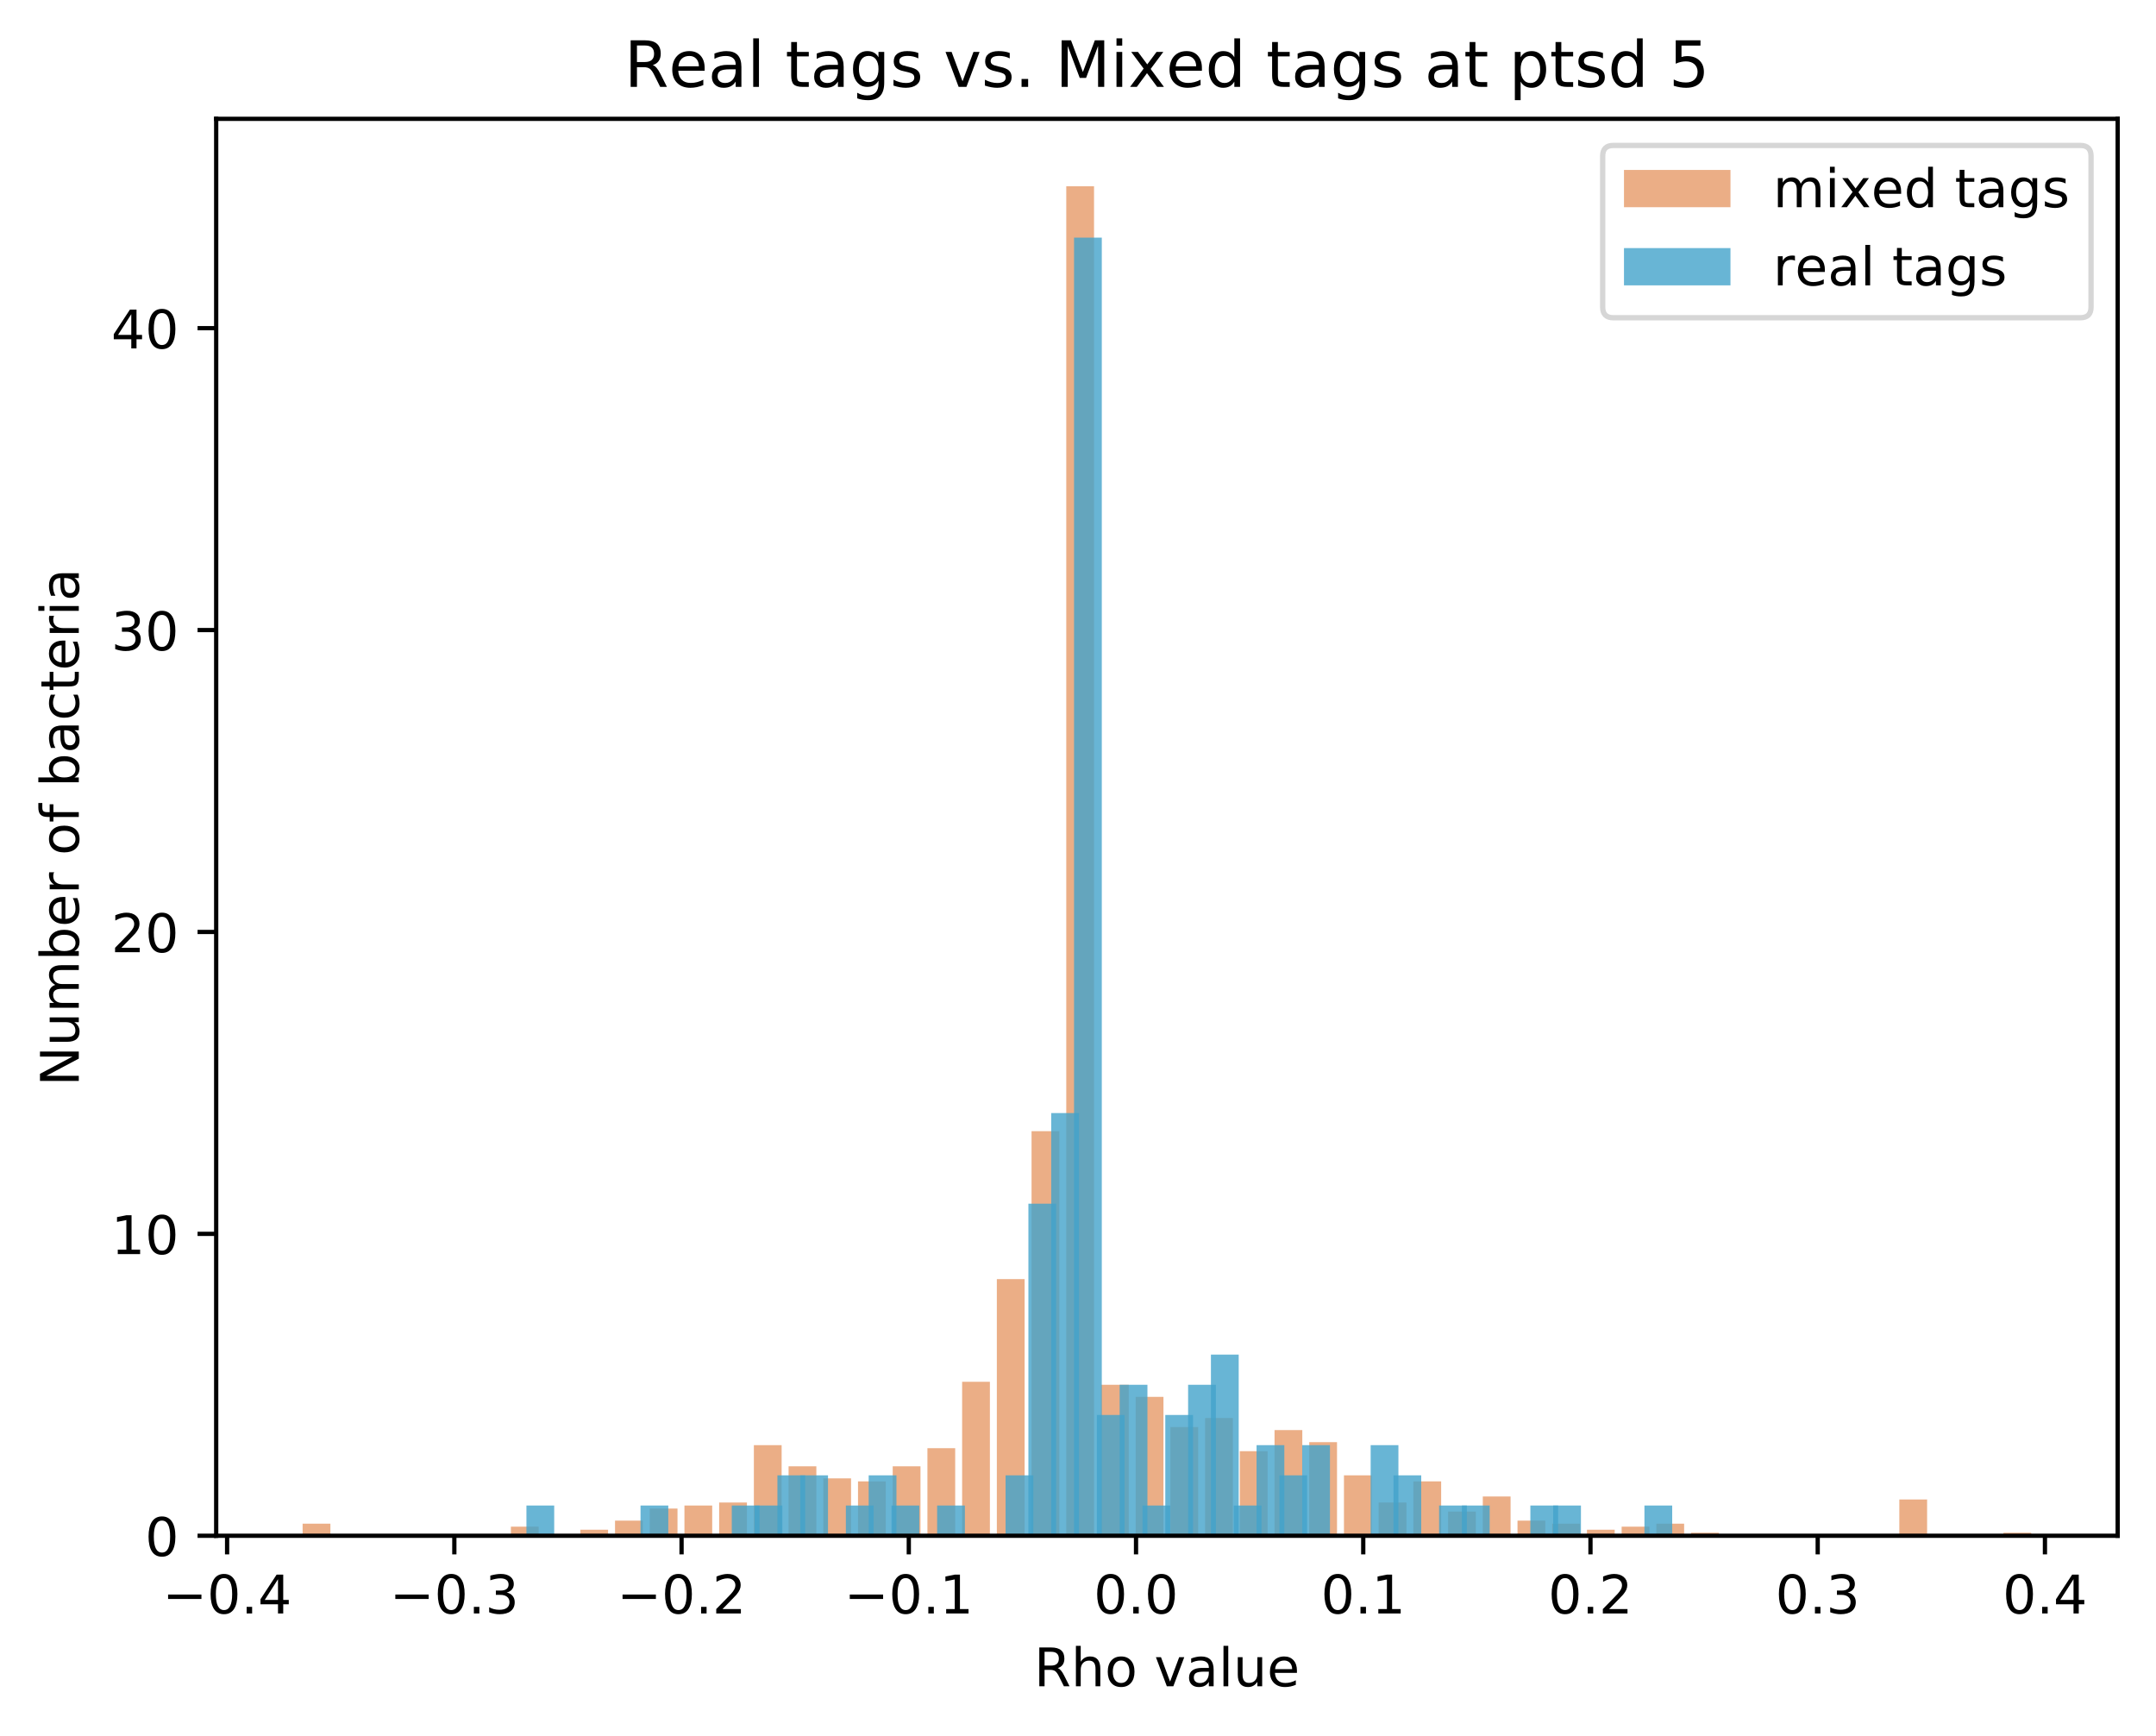<?xml version="1.0" encoding="utf-8" standalone="no"?>
<!DOCTYPE svg PUBLIC "-//W3C//DTD SVG 1.1//EN"
  "http://www.w3.org/Graphics/SVG/1.1/DTD/svg11.dtd">
<!-- Created with matplotlib (https://matplotlib.org/) -->
<svg height="325.986pt" version="1.1" viewBox="0 0 404.923 325.986" width="404.923pt" xmlns="http://www.w3.org/2000/svg" xmlns:xlink="http://www.w3.org/1999/xlink">
 <defs>
  <style type="text/css">
*{stroke-linecap:butt;stroke-linejoin:round;}
  </style>
 </defs>
 <g id="figure_1">
  <g id="patch_1">
   <path d="M 0 325.986 
L 404.923 325.986 
L 404.923 0 
L 0 0 
z
" style="fill:#ffffff;"/>
  </g>
  <g id="axes_1">
   <g id="patch_2">
    <path d="M 40.603 288.43 
L 397.723 288.43 
L 397.723 22.318 
L 40.603 22.318 
z
" style="fill:#ffffff;"/>
   </g>
   <g id="patch_3">
    <path clip-path="url(#p83c97ede64)" d="M 56.836 288.43 
L 62.051 288.43 
L 62.051 286.162 
L 56.836 286.162 
z
" style="fill:#d95f0e;opacity:0.5;"/>
   </g>
   <g id="patch_4">
    <path clip-path="url(#p83c97ede64)" d="M 63.355 288.43 
L 68.57 288.43 
L 68.57 288.43 
L 63.355 288.43 
z
" style="fill:#d95f0e;opacity:0.5;"/>
   </g>
   <g id="patch_5">
    <path clip-path="url(#p83c97ede64)" d="M 69.874 288.43 
L 75.09 288.43 
L 75.09 288.43 
L 69.874 288.43 
z
" style="fill:#d95f0e;opacity:0.5;"/>
   </g>
   <g id="patch_6">
    <path clip-path="url(#p83c97ede64)" d="M 76.393 288.43 
L 81.609 288.43 
L 81.609 288.43 
L 76.393 288.43 
z
" style="fill:#d95f0e;opacity:0.5;"/>
   </g>
   <g id="patch_7">
    <path clip-path="url(#p83c97ede64)" d="M 82.913 288.43 
L 88.128 288.43 
L 88.128 288.43 
L 82.913 288.43 
z
" style="fill:#d95f0e;opacity:0.5;"/>
   </g>
   <g id="patch_8">
    <path clip-path="url(#p83c97ede64)" d="M 89.432 288.43 
L 94.647 288.43 
L 94.647 288.43 
L 89.432 288.43 
z
" style="fill:#d95f0e;opacity:0.5;"/>
   </g>
   <g id="patch_9">
    <path clip-path="url(#p83c97ede64)" d="M 95.951 288.43 
L 101.166 288.43 
L 101.166 286.729 
L 95.951 286.729 
z
" style="fill:#d95f0e;opacity:0.5;"/>
   </g>
   <g id="patch_10">
    <path clip-path="url(#p83c97ede64)" d="M 102.47 288.43 
L 107.685 288.43 
L 107.685 288.43 
L 102.47 288.43 
z
" style="fill:#d95f0e;opacity:0.5;"/>
   </g>
   <g id="patch_11">
    <path clip-path="url(#p83c97ede64)" d="M 108.989 288.43 
L 114.205 288.43 
L 114.205 287.296 
L 108.989 287.296 
z
" style="fill:#d95f0e;opacity:0.5;"/>
   </g>
   <g id="patch_12">
    <path clip-path="url(#p83c97ede64)" d="M 115.508 288.43 
L 120.724 288.43 
L 120.724 285.595 
L 115.508 285.595 
z
" style="fill:#d95f0e;opacity:0.5;"/>
   </g>
   <g id="patch_13">
    <path clip-path="url(#p83c97ede64)" d="M 122.028 288.43 
L 127.243 288.43 
L 127.243 283.327 
L 122.028 283.327 
z
" style="fill:#d95f0e;opacity:0.5;"/>
   </g>
   <g id="patch_14">
    <path clip-path="url(#p83c97ede64)" d="M 128.547 288.43 
L 133.762 288.43 
L 133.762 282.76 
L 128.547 282.76 
z
" style="fill:#d95f0e;opacity:0.5;"/>
   </g>
   <g id="patch_15">
    <path clip-path="url(#p83c97ede64)" d="M 135.066 288.43 
L 140.281 288.43 
L 140.281 282.193 
L 135.066 282.193 
z
" style="fill:#d95f0e;opacity:0.5;"/>
   </g>
   <g id="patch_16">
    <path clip-path="url(#p83c97ede64)" d="M 141.585 288.43 
L 146.8 288.43 
L 146.8 271.421 
L 141.585 271.421 
z
" style="fill:#d95f0e;opacity:0.5;"/>
   </g>
   <g id="patch_17">
    <path clip-path="url(#p83c97ede64)" d="M 148.104 288.43 
L 153.32 288.43 
L 153.32 275.39 
L 148.104 275.39 
z
" style="fill:#d95f0e;opacity:0.5;"/>
   </g>
   <g id="patch_18">
    <path clip-path="url(#p83c97ede64)" d="M 154.623 288.43 
L 159.839 288.43 
L 159.839 277.658 
L 154.623 277.658 
z
" style="fill:#d95f0e;opacity:0.5;"/>
   </g>
   <g id="patch_19">
    <path clip-path="url(#p83c97ede64)" d="M 161.143 288.43 
L 166.358 288.43 
L 166.358 278.224 
L 161.143 278.224 
z
" style="fill:#d95f0e;opacity:0.5;"/>
   </g>
   <g id="patch_20">
    <path clip-path="url(#p83c97ede64)" d="M 167.662 288.43 
L 172.877 288.43 
L 172.877 275.39 
L 167.662 275.39 
z
" style="fill:#d95f0e;opacity:0.5;"/>
   </g>
   <g id="patch_21">
    <path clip-path="url(#p83c97ede64)" d="M 174.181 288.43 
L 179.396 288.43 
L 179.396 271.988 
L 174.181 271.988 
z
" style="fill:#d95f0e;opacity:0.5;"/>
   </g>
   <g id="patch_22">
    <path clip-path="url(#p83c97ede64)" d="M 180.7 288.43 
L 185.915 288.43 
L 185.915 259.514 
L 180.7 259.514 
z
" style="fill:#d95f0e;opacity:0.5;"/>
   </g>
   <g id="patch_23">
    <path clip-path="url(#p83c97ede64)" d="M 187.219 288.43 
L 192.435 288.43 
L 192.435 240.237 
L 187.219 240.237 
z
" style="fill:#d95f0e;opacity:0.5;"/>
   </g>
   <g id="patch_24">
    <path clip-path="url(#p83c97ede64)" d="M 193.738 288.43 
L 198.954 288.43 
L 198.954 212.455 
L 193.738 212.455 
z
" style="fill:#d95f0e;opacity:0.5;"/>
   </g>
   <g id="patch_25">
    <path clip-path="url(#p83c97ede64)" d="M 200.258 288.43 
L 205.473 288.43 
L 205.473 34.99 
L 200.258 34.99 
z
" style="fill:#d95f0e;opacity:0.5;"/>
   </g>
   <g id="patch_26">
    <path clip-path="url(#p83c97ede64)" d="M 206.777 288.43 
L 211.992 288.43 
L 211.992 260.081 
L 206.777 260.081 
z
" style="fill:#d95f0e;opacity:0.5;"/>
   </g>
   <g id="patch_27">
    <path clip-path="url(#p83c97ede64)" d="M 213.296 288.43 
L 218.511 288.43 
L 218.511 262.349 
L 213.296 262.349 
z
" style="fill:#d95f0e;opacity:0.5;"/>
   </g>
   <g id="patch_28">
    <path clip-path="url(#p83c97ede64)" d="M 219.815 288.43 
L 225.03 288.43 
L 225.03 268.019 
L 219.815 268.019 
z
" style="fill:#d95f0e;opacity:0.5;"/>
   </g>
   <g id="patch_29">
    <path clip-path="url(#p83c97ede64)" d="M 226.334 288.43 
L 231.55 288.43 
L 231.55 266.318 
L 226.334 266.318 
z
" style="fill:#d95f0e;opacity:0.5;"/>
   </g>
   <g id="patch_30">
    <path clip-path="url(#p83c97ede64)" d="M 232.853 288.43 
L 238.069 288.43 
L 238.069 272.555 
L 232.853 272.555 
z
" style="fill:#d95f0e;opacity:0.5;"/>
   </g>
   <g id="patch_31">
    <path clip-path="url(#p83c97ede64)" d="M 239.373 288.43 
L 244.588 288.43 
L 244.588 268.586 
L 239.373 268.586 
z
" style="fill:#d95f0e;opacity:0.5;"/>
   </g>
   <g id="patch_32">
    <path clip-path="url(#p83c97ede64)" d="M 245.892 288.43 
L 251.107 288.43 
L 251.107 270.854 
L 245.892 270.854 
z
" style="fill:#d95f0e;opacity:0.5;"/>
   </g>
   <g id="patch_33">
    <path clip-path="url(#p83c97ede64)" d="M 252.411 288.43 
L 257.626 288.43 
L 257.626 277.091 
L 252.411 277.091 
z
" style="fill:#d95f0e;opacity:0.5;"/>
   </g>
   <g id="patch_34">
    <path clip-path="url(#p83c97ede64)" d="M 258.93 288.43 
L 264.145 288.43 
L 264.145 282.193 
L 258.93 282.193 
z
" style="fill:#d95f0e;opacity:0.5;"/>
   </g>
   <g id="patch_35">
    <path clip-path="url(#p83c97ede64)" d="M 265.449 288.43 
L 270.665 288.43 
L 270.665 278.224 
L 265.449 278.224 
z
" style="fill:#d95f0e;opacity:0.5;"/>
   </g>
   <g id="patch_36">
    <path clip-path="url(#p83c97ede64)" d="M 271.968 288.43 
L 277.184 288.43 
L 277.184 283.894 
L 271.968 283.894 
z
" style="fill:#d95f0e;opacity:0.5;"/>
   </g>
   <g id="patch_37">
    <path clip-path="url(#p83c97ede64)" d="M 278.488 288.43 
L 283.703 288.43 
L 283.703 281.059 
L 278.488 281.059 
z
" style="fill:#d95f0e;opacity:0.5;"/>
   </g>
   <g id="patch_38">
    <path clip-path="url(#p83c97ede64)" d="M 285.007 288.43 
L 290.222 288.43 
L 290.222 285.595 
L 285.007 285.595 
z
" style="fill:#d95f0e;opacity:0.5;"/>
   </g>
   <g id="patch_39">
    <path clip-path="url(#p83c97ede64)" d="M 291.526 288.43 
L 296.741 288.43 
L 296.741 286.162 
L 291.526 286.162 
z
" style="fill:#d95f0e;opacity:0.5;"/>
   </g>
   <g id="patch_40">
    <path clip-path="url(#p83c97ede64)" d="M 298.045 288.43 
L 303.26 288.43 
L 303.26 287.296 
L 298.045 287.296 
z
" style="fill:#d95f0e;opacity:0.5;"/>
   </g>
   <g id="patch_41">
    <path clip-path="url(#p83c97ede64)" d="M 304.564 288.43 
L 309.78 288.43 
L 309.78 286.729 
L 304.564 286.729 
z
" style="fill:#d95f0e;opacity:0.5;"/>
   </g>
   <g id="patch_42">
    <path clip-path="url(#p83c97ede64)" d="M 311.083 288.43 
L 316.299 288.43 
L 316.299 286.162 
L 311.083 286.162 
z
" style="fill:#d95f0e;opacity:0.5;"/>
   </g>
   <g id="patch_43">
    <path clip-path="url(#p83c97ede64)" d="M 317.603 288.43 
L 322.818 288.43 
L 322.818 287.863 
L 317.603 287.863 
z
" style="fill:#d95f0e;opacity:0.5;"/>
   </g>
   <g id="patch_44">
    <path clip-path="url(#p83c97ede64)" d="M 324.122 288.43 
L 329.337 288.43 
L 329.337 288.43 
L 324.122 288.43 
z
" style="fill:#d95f0e;opacity:0.5;"/>
   </g>
   <g id="patch_45">
    <path clip-path="url(#p83c97ede64)" d="M 330.641 288.43 
L 335.856 288.43 
L 335.856 288.43 
L 330.641 288.43 
z
" style="fill:#d95f0e;opacity:0.5;"/>
   </g>
   <g id="patch_46">
    <path clip-path="url(#p83c97ede64)" d="M 337.16 288.43 
L 342.375 288.43 
L 342.375 288.43 
L 337.16 288.43 
z
" style="fill:#d95f0e;opacity:0.5;"/>
   </g>
   <g id="patch_47">
    <path clip-path="url(#p83c97ede64)" d="M 343.679 288.43 
L 348.895 288.43 
L 348.895 288.43 
L 343.679 288.43 
z
" style="fill:#d95f0e;opacity:0.5;"/>
   </g>
   <g id="patch_48">
    <path clip-path="url(#p83c97ede64)" d="M 350.198 288.43 
L 355.414 288.43 
L 355.414 288.43 
L 350.198 288.43 
z
" style="fill:#d95f0e;opacity:0.5;"/>
   </g>
   <g id="patch_49">
    <path clip-path="url(#p83c97ede64)" d="M 356.718 288.43 
L 361.933 288.43 
L 361.933 281.626 
L 356.718 281.626 
z
" style="fill:#d95f0e;opacity:0.5;"/>
   </g>
   <g id="patch_50">
    <path clip-path="url(#p83c97ede64)" d="M 363.237 288.43 
L 368.452 288.43 
L 368.452 288.43 
L 363.237 288.43 
z
" style="fill:#d95f0e;opacity:0.5;"/>
   </g>
   <g id="patch_51">
    <path clip-path="url(#p83c97ede64)" d="M 369.756 288.43 
L 374.971 288.43 
L 374.971 288.43 
L 369.756 288.43 
z
" style="fill:#d95f0e;opacity:0.5;"/>
   </g>
   <g id="patch_52">
    <path clip-path="url(#p83c97ede64)" d="M 376.275 288.43 
L 381.49 288.43 
L 381.49 287.863 
L 376.275 287.863 
z
" style="fill:#d95f0e;opacity:0.5;"/>
   </g>
   <g id="patch_53">
    <path clip-path="url(#p83c97ede64)" d="M 98.871 288.43 
L 104.087 288.43 
L 104.087 282.76 
L 98.871 282.76 
z
" style="fill:#43a2ca;opacity:0.8;"/>
   </g>
   <g id="patch_54">
    <path clip-path="url(#p83c97ede64)" d="M 103.157 288.43 
L 108.372 288.43 
L 108.372 288.43 
L 103.157 288.43 
z
" style="fill:#43a2ca;opacity:0.8;"/>
   </g>
   <g id="patch_55">
    <path clip-path="url(#p83c97ede64)" d="M 107.442 288.43 
L 112.657 288.43 
L 112.657 288.43 
L 107.442 288.43 
z
" style="fill:#43a2ca;opacity:0.8;"/>
   </g>
   <g id="patch_56">
    <path clip-path="url(#p83c97ede64)" d="M 111.727 288.43 
L 116.942 288.43 
L 116.942 288.43 
L 111.727 288.43 
z
" style="fill:#43a2ca;opacity:0.8;"/>
   </g>
   <g id="patch_57">
    <path clip-path="url(#p83c97ede64)" d="M 116.012 288.43 
L 121.228 288.43 
L 121.228 288.43 
L 116.012 288.43 
z
" style="fill:#43a2ca;opacity:0.8;"/>
   </g>
   <g id="patch_58">
    <path clip-path="url(#p83c97ede64)" d="M 120.297 288.43 
L 125.513 288.43 
L 125.513 282.76 
L 120.297 282.76 
z
" style="fill:#43a2ca;opacity:0.8;"/>
   </g>
   <g id="patch_59">
    <path clip-path="url(#p83c97ede64)" d="M 124.583 288.43 
L 129.798 288.43 
L 129.798 288.43 
L 124.583 288.43 
z
" style="fill:#43a2ca;opacity:0.8;"/>
   </g>
   <g id="patch_60">
    <path clip-path="url(#p83c97ede64)" d="M 128.868 288.43 
L 134.083 288.43 
L 134.083 288.43 
L 128.868 288.43 
z
" style="fill:#43a2ca;opacity:0.8;"/>
   </g>
   <g id="patch_61">
    <path clip-path="url(#p83c97ede64)" d="M 133.153 288.43 
L 138.368 288.43 
L 138.368 288.43 
L 133.153 288.43 
z
" style="fill:#43a2ca;opacity:0.8;"/>
   </g>
   <g id="patch_62">
    <path clip-path="url(#p83c97ede64)" d="M 137.438 288.43 
L 142.653 288.43 
L 142.653 282.76 
L 137.438 282.76 
z
" style="fill:#43a2ca;opacity:0.8;"/>
   </g>
   <g id="patch_63">
    <path clip-path="url(#p83c97ede64)" d="M 141.723 288.43 
L 146.939 288.43 
L 146.939 282.76 
L 141.723 282.76 
z
" style="fill:#43a2ca;opacity:0.8;"/>
   </g>
   <g id="patch_64">
    <path clip-path="url(#p83c97ede64)" d="M 146.009 288.43 
L 151.224 288.43 
L 151.224 277.091 
L 146.009 277.091 
z
" style="fill:#43a2ca;opacity:0.8;"/>
   </g>
   <g id="patch_65">
    <path clip-path="url(#p83c97ede64)" d="M 150.294 288.43 
L 155.509 288.43 
L 155.509 277.091 
L 150.294 277.091 
z
" style="fill:#43a2ca;opacity:0.8;"/>
   </g>
   <g id="patch_66">
    <path clip-path="url(#p83c97ede64)" d="M 154.579 288.43 
L 159.794 288.43 
L 159.794 288.43 
L 154.579 288.43 
z
" style="fill:#43a2ca;opacity:0.8;"/>
   </g>
   <g id="patch_67">
    <path clip-path="url(#p83c97ede64)" d="M 158.864 288.43 
L 164.079 288.43 
L 164.079 282.76 
L 158.864 282.76 
z
" style="fill:#43a2ca;opacity:0.8;"/>
   </g>
   <g id="patch_68">
    <path clip-path="url(#p83c97ede64)" d="M 163.149 288.43 
L 168.365 288.43 
L 168.365 277.091 
L 163.149 277.091 
z
" style="fill:#43a2ca;opacity:0.8;"/>
   </g>
   <g id="patch_69">
    <path clip-path="url(#p83c97ede64)" d="M 167.434 288.43 
L 172.65 288.43 
L 172.65 282.76 
L 167.434 282.76 
z
" style="fill:#43a2ca;opacity:0.8;"/>
   </g>
   <g id="patch_70">
    <path clip-path="url(#p83c97ede64)" d="M 171.72 288.43 
L 176.935 288.43 
L 176.935 288.43 
L 171.72 288.43 
z
" style="fill:#43a2ca;opacity:0.8;"/>
   </g>
   <g id="patch_71">
    <path clip-path="url(#p83c97ede64)" d="M 176.005 288.43 
L 181.22 288.43 
L 181.22 282.76 
L 176.005 282.76 
z
" style="fill:#43a2ca;opacity:0.8;"/>
   </g>
   <g id="patch_72">
    <path clip-path="url(#p83c97ede64)" d="M 180.29 288.43 
L 185.505 288.43 
L 185.505 288.43 
L 180.29 288.43 
z
" style="fill:#43a2ca;opacity:0.8;"/>
   </g>
   <g id="patch_73">
    <path clip-path="url(#p83c97ede64)" d="M 184.575 288.43 
L 189.791 288.43 
L 189.791 288.43 
L 184.575 288.43 
z
" style="fill:#43a2ca;opacity:0.8;"/>
   </g>
   <g id="patch_74">
    <path clip-path="url(#p83c97ede64)" d="M 188.86 288.43 
L 194.076 288.43 
L 194.076 277.091 
L 188.86 277.091 
z
" style="fill:#43a2ca;opacity:0.8;"/>
   </g>
   <g id="patch_75">
    <path clip-path="url(#p83c97ede64)" d="M 193.146 288.43 
L 198.361 288.43 
L 198.361 226.062 
L 193.146 226.062 
z
" style="fill:#43a2ca;opacity:0.8;"/>
   </g>
   <g id="patch_76">
    <path clip-path="url(#p83c97ede64)" d="M 197.431 288.43 
L 202.646 288.43 
L 202.646 209.053 
L 197.431 209.053 
z
" style="fill:#43a2ca;opacity:0.8;"/>
   </g>
   <g id="patch_77">
    <path clip-path="url(#p83c97ede64)" d="M 201.716 288.43 
L 206.931 288.43 
L 206.931 44.629 
L 201.716 44.629 
z
" style="fill:#43a2ca;opacity:0.8;"/>
   </g>
   <g id="patch_78">
    <path clip-path="url(#p83c97ede64)" d="M 206.001 288.43 
L 211.217 288.43 
L 211.217 265.751 
L 206.001 265.751 
z
" style="fill:#43a2ca;opacity:0.8;"/>
   </g>
   <g id="patch_79">
    <path clip-path="url(#p83c97ede64)" d="M 210.286 288.43 
L 215.502 288.43 
L 215.502 260.081 
L 210.286 260.081 
z
" style="fill:#43a2ca;opacity:0.8;"/>
   </g>
   <g id="patch_80">
    <path clip-path="url(#p83c97ede64)" d="M 214.572 288.43 
L 219.787 288.43 
L 219.787 282.76 
L 214.572 282.76 
z
" style="fill:#43a2ca;opacity:0.8;"/>
   </g>
   <g id="patch_81">
    <path clip-path="url(#p83c97ede64)" d="M 218.857 288.43 
L 224.072 288.43 
L 224.072 265.751 
L 218.857 265.751 
z
" style="fill:#43a2ca;opacity:0.8;"/>
   </g>
   <g id="patch_82">
    <path clip-path="url(#p83c97ede64)" d="M 223.142 288.43 
L 228.357 288.43 
L 228.357 260.081 
L 223.142 260.081 
z
" style="fill:#43a2ca;opacity:0.8;"/>
   </g>
   <g id="patch_83">
    <path clip-path="url(#p83c97ede64)" d="M 227.427 288.43 
L 232.643 288.43 
L 232.643 254.411 
L 227.427 254.411 
z
" style="fill:#43a2ca;opacity:0.8;"/>
   </g>
   <g id="patch_84">
    <path clip-path="url(#p83c97ede64)" d="M 231.712 288.43 
L 236.928 288.43 
L 236.928 282.76 
L 231.712 282.76 
z
" style="fill:#43a2ca;opacity:0.8;"/>
   </g>
   <g id="patch_85">
    <path clip-path="url(#p83c97ede64)" d="M 235.998 288.43 
L 241.213 288.43 
L 241.213 271.421 
L 235.998 271.421 
z
" style="fill:#43a2ca;opacity:0.8;"/>
   </g>
   <g id="patch_86">
    <path clip-path="url(#p83c97ede64)" d="M 240.283 288.43 
L 245.498 288.43 
L 245.498 277.091 
L 240.283 277.091 
z
" style="fill:#43a2ca;opacity:0.8;"/>
   </g>
   <g id="patch_87">
    <path clip-path="url(#p83c97ede64)" d="M 244.568 288.43 
L 249.783 288.43 
L 249.783 271.421 
L 244.568 271.421 
z
" style="fill:#43a2ca;opacity:0.8;"/>
   </g>
   <g id="patch_88">
    <path clip-path="url(#p83c97ede64)" d="M 248.853 288.43 
L 254.068 288.43 
L 254.068 288.43 
L 248.853 288.43 
z
" style="fill:#43a2ca;opacity:0.8;"/>
   </g>
   <g id="patch_89">
    <path clip-path="url(#p83c97ede64)" d="M 253.138 288.43 
L 258.354 288.43 
L 258.354 288.43 
L 253.138 288.43 
z
" style="fill:#43a2ca;opacity:0.8;"/>
   </g>
   <g id="patch_90">
    <path clip-path="url(#p83c97ede64)" d="M 257.424 288.43 
L 262.639 288.43 
L 262.639 271.421 
L 257.424 271.421 
z
" style="fill:#43a2ca;opacity:0.8;"/>
   </g>
   <g id="patch_91">
    <path clip-path="url(#p83c97ede64)" d="M 261.709 288.43 
L 266.924 288.43 
L 266.924 277.091 
L 261.709 277.091 
z
" style="fill:#43a2ca;opacity:0.8;"/>
   </g>
   <g id="patch_92">
    <path clip-path="url(#p83c97ede64)" d="M 265.994 288.43 
L 271.209 288.43 
L 271.209 288.43 
L 265.994 288.43 
z
" style="fill:#43a2ca;opacity:0.8;"/>
   </g>
   <g id="patch_93">
    <path clip-path="url(#p83c97ede64)" d="M 270.279 288.43 
L 275.494 288.43 
L 275.494 282.76 
L 270.279 282.76 
z
" style="fill:#43a2ca;opacity:0.8;"/>
   </g>
   <g id="patch_94">
    <path clip-path="url(#p83c97ede64)" d="M 274.564 288.43 
L 279.78 288.43 
L 279.78 282.76 
L 274.564 282.76 
z
" style="fill:#43a2ca;opacity:0.8;"/>
   </g>
   <g id="patch_95">
    <path clip-path="url(#p83c97ede64)" d="M 278.849 288.43 
L 284.065 288.43 
L 284.065 288.43 
L 278.849 288.43 
z
" style="fill:#43a2ca;opacity:0.8;"/>
   </g>
   <g id="patch_96">
    <path clip-path="url(#p83c97ede64)" d="M 283.135 288.43 
L 288.35 288.43 
L 288.35 288.43 
L 283.135 288.43 
z
" style="fill:#43a2ca;opacity:0.8;"/>
   </g>
   <g id="patch_97">
    <path clip-path="url(#p83c97ede64)" d="M 287.42 288.43 
L 292.635 288.43 
L 292.635 282.76 
L 287.42 282.76 
z
" style="fill:#43a2ca;opacity:0.8;"/>
   </g>
   <g id="patch_98">
    <path clip-path="url(#p83c97ede64)" d="M 291.705 288.43 
L 296.92 288.43 
L 296.92 282.76 
L 291.705 282.76 
z
" style="fill:#43a2ca;opacity:0.8;"/>
   </g>
   <g id="patch_99">
    <path clip-path="url(#p83c97ede64)" d="M 295.99 288.43 
L 301.206 288.43 
L 301.206 288.43 
L 295.99 288.43 
z
" style="fill:#43a2ca;opacity:0.8;"/>
   </g>
   <g id="patch_100">
    <path clip-path="url(#p83c97ede64)" d="M 300.275 288.43 
L 305.491 288.43 
L 305.491 288.43 
L 300.275 288.43 
z
" style="fill:#43a2ca;opacity:0.8;"/>
   </g>
   <g id="patch_101">
    <path clip-path="url(#p83c97ede64)" d="M 304.561 288.43 
L 309.776 288.43 
L 309.776 288.43 
L 304.561 288.43 
z
" style="fill:#43a2ca;opacity:0.8;"/>
   </g>
   <g id="patch_102">
    <path clip-path="url(#p83c97ede64)" d="M 308.846 288.43 
L 314.061 288.43 
L 314.061 282.76 
L 308.846 282.76 
z
" style="fill:#43a2ca;opacity:0.8;"/>
   </g>
   <g id="matplotlib.axis_1">
    <g id="xtick_1">
     <g id="line2d_1">
      <defs>
       <path d="M 0 0 
L 0 3.5 
" id="mba5615f96b" style="stroke:#000000;stroke-width:0.8;"/>
      </defs>
      <g>
       <use style="stroke:#000000;stroke-width:0.8;" x="42.653" xlink:href="#mba5615f96b" y="288.43"/>
      </g>
     </g>
     <g id="text_1">
      <!-- −0.4 -->
      <defs>
       <path d="M 10.594 35.5 
L 73.188 35.5 
L 73.188 27.203 
L 10.594 27.203 
z
" id="DejaVuSans-8722"/>
       <path d="M 31.781 66.406 
Q 24.172 66.406 20.328 58.906 
Q 16.5 51.422 16.5 36.375 
Q 16.5 21.391 20.328 13.891 
Q 24.172 6.391 31.781 6.391 
Q 39.453 6.391 43.281 13.891 
Q 47.125 21.391 47.125 36.375 
Q 47.125 51.422 43.281 58.906 
Q 39.453 66.406 31.781 66.406 
z
M 31.781 74.219 
Q 44.047 74.219 50.516 64.516 
Q 56.984 54.828 56.984 36.375 
Q 56.984 17.969 50.516 8.266 
Q 44.047 -1.422 31.781 -1.422 
Q 19.531 -1.422 13.062 8.266 
Q 6.594 17.969 6.594 36.375 
Q 6.594 54.828 13.062 64.516 
Q 19.531 74.219 31.781 74.219 
z
" id="DejaVuSans-48"/>
       <path d="M 10.688 12.406 
L 21 12.406 
L 21 0 
L 10.688 0 
z
" id="DejaVuSans-46"/>
       <path d="M 37.797 64.312 
L 12.891 25.391 
L 37.797 25.391 
z
M 35.203 72.906 
L 47.609 72.906 
L 47.609 25.391 
L 58.016 25.391 
L 58.016 17.188 
L 47.609 17.188 
L 47.609 0 
L 37.797 0 
L 37.797 17.188 
L 4.891 17.188 
L 4.891 26.703 
z
" id="DejaVuSans-52"/>
      </defs>
      <g transform="translate(30.512 303.029)scale(0.1 -0.1)">
       <use xlink:href="#DejaVuSans-8722"/>
       <use x="83.789" xlink:href="#DejaVuSans-48"/>
       <use x="147.412" xlink:href="#DejaVuSans-46"/>
       <use x="179.199" xlink:href="#DejaVuSans-52"/>
      </g>
     </g>
    </g>
    <g id="xtick_2">
     <g id="line2d_2">
      <g>
       <use style="stroke:#000000;stroke-width:0.8;" x="85.33" xlink:href="#mba5615f96b" y="288.43"/>
      </g>
     </g>
     <g id="text_2">
      <!-- −0.3 -->
      <defs>
       <path d="M 40.578 39.312 
Q 47.656 37.797 51.625 33 
Q 55.609 28.219 55.609 21.188 
Q 55.609 10.406 48.188 4.484 
Q 40.766 -1.422 27.094 -1.422 
Q 22.516 -1.422 17.656 -0.516 
Q 12.797 0.391 7.625 2.203 
L 7.625 11.719 
Q 11.719 9.328 16.594 8.109 
Q 21.484 6.891 26.812 6.891 
Q 36.078 6.891 40.938 10.547 
Q 45.797 14.203 45.797 21.188 
Q 45.797 27.641 41.281 31.266 
Q 36.766 34.906 28.719 34.906 
L 20.219 34.906 
L 20.219 43.016 
L 29.109 43.016 
Q 36.375 43.016 40.234 45.922 
Q 44.094 48.828 44.094 54.297 
Q 44.094 59.906 40.109 62.906 
Q 36.141 65.922 28.719 65.922 
Q 24.656 65.922 20.016 65.031 
Q 15.375 64.156 9.812 62.312 
L 9.812 71.094 
Q 15.438 72.656 20.344 73.438 
Q 25.25 74.219 29.594 74.219 
Q 40.828 74.219 47.359 69.109 
Q 53.906 64.016 53.906 55.328 
Q 53.906 49.266 50.438 45.094 
Q 46.969 40.922 40.578 39.312 
z
" id="DejaVuSans-51"/>
      </defs>
      <g transform="translate(73.188 303.029)scale(0.1 -0.1)">
       <use xlink:href="#DejaVuSans-8722"/>
       <use x="83.789" xlink:href="#DejaVuSans-48"/>
       <use x="147.412" xlink:href="#DejaVuSans-46"/>
       <use x="179.199" xlink:href="#DejaVuSans-51"/>
      </g>
     </g>
    </g>
    <g id="xtick_3">
     <g id="line2d_3">
      <g>
       <use style="stroke:#000000;stroke-width:0.8;" x="128.006" xlink:href="#mba5615f96b" y="288.43"/>
      </g>
     </g>
     <g id="text_3">
      <!-- −0.2 -->
      <defs>
       <path d="M 19.188 8.297 
L 53.609 8.297 
L 53.609 0 
L 7.328 0 
L 7.328 8.297 
Q 12.938 14.109 22.625 23.891 
Q 32.328 33.688 34.812 36.531 
Q 39.547 41.844 41.422 45.531 
Q 43.312 49.219 43.312 52.781 
Q 43.312 58.594 39.234 62.25 
Q 35.156 65.922 28.609 65.922 
Q 23.969 65.922 18.812 64.312 
Q 13.672 62.703 7.812 59.422 
L 7.812 69.391 
Q 13.766 71.781 18.938 73 
Q 24.125 74.219 28.422 74.219 
Q 39.75 74.219 46.484 68.547 
Q 53.219 62.891 53.219 53.422 
Q 53.219 48.922 51.531 44.891 
Q 49.859 40.875 45.406 35.406 
Q 44.188 33.984 37.641 27.219 
Q 31.109 20.453 19.188 8.297 
z
" id="DejaVuSans-50"/>
      </defs>
      <g transform="translate(115.865 303.029)scale(0.1 -0.1)">
       <use xlink:href="#DejaVuSans-8722"/>
       <use x="83.789" xlink:href="#DejaVuSans-48"/>
       <use x="147.412" xlink:href="#DejaVuSans-46"/>
       <use x="179.199" xlink:href="#DejaVuSans-50"/>
      </g>
     </g>
    </g>
    <g id="xtick_4">
     <g id="line2d_4">
      <g>
       <use style="stroke:#000000;stroke-width:0.8;" x="170.683" xlink:href="#mba5615f96b" y="288.43"/>
      </g>
     </g>
     <g id="text_4">
      <!-- −0.1 -->
      <defs>
       <path d="M 12.406 8.297 
L 28.516 8.297 
L 28.516 63.922 
L 10.984 60.406 
L 10.984 69.391 
L 28.422 72.906 
L 38.281 72.906 
L 38.281 8.297 
L 54.391 8.297 
L 54.391 0 
L 12.406 0 
z
" id="DejaVuSans-49"/>
      </defs>
      <g transform="translate(158.541 303.029)scale(0.1 -0.1)">
       <use xlink:href="#DejaVuSans-8722"/>
       <use x="83.789" xlink:href="#DejaVuSans-48"/>
       <use x="147.412" xlink:href="#DejaVuSans-46"/>
       <use x="179.199" xlink:href="#DejaVuSans-49"/>
      </g>
     </g>
    </g>
    <g id="xtick_5">
     <g id="line2d_5">
      <g>
       <use style="stroke:#000000;stroke-width:0.8;" x="213.359" xlink:href="#mba5615f96b" y="288.43"/>
      </g>
     </g>
     <g id="text_5">
      <!-- 0.0 -->
      <g transform="translate(205.407 303.029)scale(0.1 -0.1)">
       <use xlink:href="#DejaVuSans-48"/>
       <use x="63.623" xlink:href="#DejaVuSans-46"/>
       <use x="95.41" xlink:href="#DejaVuSans-48"/>
      </g>
     </g>
    </g>
    <g id="xtick_6">
     <g id="line2d_6">
      <g>
       <use style="stroke:#000000;stroke-width:0.8;" x="256.035" xlink:href="#mba5615f96b" y="288.43"/>
      </g>
     </g>
     <g id="text_6">
      <!-- 0.1 -->
      <g transform="translate(248.084 303.029)scale(0.1 -0.1)">
       <use xlink:href="#DejaVuSans-48"/>
       <use x="63.623" xlink:href="#DejaVuSans-46"/>
       <use x="95.41" xlink:href="#DejaVuSans-49"/>
      </g>
     </g>
    </g>
    <g id="xtick_7">
     <g id="line2d_7">
      <g>
       <use style="stroke:#000000;stroke-width:0.8;" x="298.712" xlink:href="#mba5615f96b" y="288.43"/>
      </g>
     </g>
     <g id="text_7">
      <!-- 0.2 -->
      <g transform="translate(290.76 303.029)scale(0.1 -0.1)">
       <use xlink:href="#DejaVuSans-48"/>
       <use x="63.623" xlink:href="#DejaVuSans-46"/>
       <use x="95.41" xlink:href="#DejaVuSans-50"/>
      </g>
     </g>
    </g>
    <g id="xtick_8">
     <g id="line2d_8">
      <g>
       <use style="stroke:#000000;stroke-width:0.8;" x="341.388" xlink:href="#mba5615f96b" y="288.43"/>
      </g>
     </g>
     <g id="text_8">
      <!-- 0.3 -->
      <g transform="translate(333.437 303.029)scale(0.1 -0.1)">
       <use xlink:href="#DejaVuSans-48"/>
       <use x="63.623" xlink:href="#DejaVuSans-46"/>
       <use x="95.41" xlink:href="#DejaVuSans-51"/>
      </g>
     </g>
    </g>
    <g id="xtick_9">
     <g id="line2d_9">
      <g>
       <use style="stroke:#000000;stroke-width:0.8;" x="384.065" xlink:href="#mba5615f96b" y="288.43"/>
      </g>
     </g>
     <g id="text_9">
      <!-- 0.4 -->
      <g transform="translate(376.113 303.029)scale(0.1 -0.1)">
       <use xlink:href="#DejaVuSans-48"/>
       <use x="63.623" xlink:href="#DejaVuSans-46"/>
       <use x="95.41" xlink:href="#DejaVuSans-52"/>
      </g>
     </g>
    </g>
    <g id="text_10">
     <!-- Rho value -->
     <defs>
      <path d="M 44.391 34.188 
Q 47.562 33.109 50.562 29.594 
Q 53.562 26.078 56.594 19.922 
L 66.609 0 
L 56 0 
L 46.688 18.703 
Q 43.062 26.031 39.672 28.422 
Q 36.281 30.812 30.422 30.812 
L 19.672 30.812 
L 19.672 0 
L 9.812 0 
L 9.812 72.906 
L 32.078 72.906 
Q 44.578 72.906 50.734 67.672 
Q 56.891 62.453 56.891 51.906 
Q 56.891 45.016 53.688 40.469 
Q 50.484 35.938 44.391 34.188 
z
M 19.672 64.797 
L 19.672 38.922 
L 32.078 38.922 
Q 39.203 38.922 42.844 42.219 
Q 46.484 45.516 46.484 51.906 
Q 46.484 58.297 42.844 61.547 
Q 39.203 64.797 32.078 64.797 
z
" id="DejaVuSans-82"/>
      <path d="M 54.891 33.016 
L 54.891 0 
L 45.906 0 
L 45.906 32.719 
Q 45.906 40.484 42.875 44.328 
Q 39.844 48.188 33.797 48.188 
Q 26.516 48.188 22.312 43.547 
Q 18.109 38.922 18.109 30.906 
L 18.109 0 
L 9.078 0 
L 9.078 75.984 
L 18.109 75.984 
L 18.109 46.188 
Q 21.344 51.125 25.703 53.562 
Q 30.078 56 35.797 56 
Q 45.219 56 50.047 50.172 
Q 54.891 44.344 54.891 33.016 
z
" id="DejaVuSans-104"/>
      <path d="M 30.609 48.391 
Q 23.391 48.391 19.188 42.75 
Q 14.984 37.109 14.984 27.297 
Q 14.984 17.484 19.156 11.844 
Q 23.344 6.203 30.609 6.203 
Q 37.797 6.203 41.984 11.859 
Q 46.188 17.531 46.188 27.297 
Q 46.188 37.016 41.984 42.703 
Q 37.797 48.391 30.609 48.391 
z
M 30.609 56 
Q 42.328 56 49.016 48.375 
Q 55.719 40.766 55.719 27.297 
Q 55.719 13.875 49.016 6.219 
Q 42.328 -1.422 30.609 -1.422 
Q 18.844 -1.422 12.172 6.219 
Q 5.516 13.875 5.516 27.297 
Q 5.516 40.766 12.172 48.375 
Q 18.844 56 30.609 56 
z
" id="DejaVuSans-111"/>
      <path id="DejaVuSans-32"/>
      <path d="M 2.984 54.688 
L 12.5 54.688 
L 29.594 8.797 
L 46.688 54.688 
L 56.203 54.688 
L 35.688 0 
L 23.484 0 
z
" id="DejaVuSans-118"/>
      <path d="M 34.281 27.484 
Q 23.391 27.484 19.188 25 
Q 14.984 22.516 14.984 16.5 
Q 14.984 11.719 18.141 8.906 
Q 21.297 6.109 26.703 6.109 
Q 34.188 6.109 38.703 11.406 
Q 43.219 16.703 43.219 25.484 
L 43.219 27.484 
z
M 52.203 31.203 
L 52.203 0 
L 43.219 0 
L 43.219 8.297 
Q 40.141 3.328 35.547 0.953 
Q 30.953 -1.422 24.312 -1.422 
Q 15.922 -1.422 10.953 3.297 
Q 6 8.016 6 15.922 
Q 6 25.141 12.172 29.828 
Q 18.359 34.516 30.609 34.516 
L 43.219 34.516 
L 43.219 35.406 
Q 43.219 41.609 39.141 45 
Q 35.062 48.391 27.688 48.391 
Q 23 48.391 18.547 47.266 
Q 14.109 46.141 10.016 43.891 
L 10.016 52.203 
Q 14.938 54.109 19.578 55.047 
Q 24.219 56 28.609 56 
Q 40.484 56 46.344 49.844 
Q 52.203 43.703 52.203 31.203 
z
" id="DejaVuSans-97"/>
      <path d="M 9.422 75.984 
L 18.406 75.984 
L 18.406 0 
L 9.422 0 
z
" id="DejaVuSans-108"/>
      <path d="M 8.5 21.578 
L 8.5 54.688 
L 17.484 54.688 
L 17.484 21.922 
Q 17.484 14.156 20.5 10.266 
Q 23.531 6.391 29.594 6.391 
Q 36.859 6.391 41.078 11.031 
Q 45.312 15.672 45.312 23.688 
L 45.312 54.688 
L 54.297 54.688 
L 54.297 0 
L 45.312 0 
L 45.312 8.406 
Q 42.047 3.422 37.719 1 
Q 33.406 -1.422 27.688 -1.422 
Q 18.266 -1.422 13.375 4.438 
Q 8.5 10.297 8.5 21.578 
z
M 31.109 56 
z
" id="DejaVuSans-117"/>
      <path d="M 56.203 29.594 
L 56.203 25.203 
L 14.891 25.203 
Q 15.484 15.922 20.484 11.062 
Q 25.484 6.203 34.422 6.203 
Q 39.594 6.203 44.453 7.469 
Q 49.312 8.734 54.109 11.281 
L 54.109 2.781 
Q 49.266 0.734 44.188 -0.344 
Q 39.109 -1.422 33.891 -1.422 
Q 20.797 -1.422 13.156 6.188 
Q 5.516 13.812 5.516 26.812 
Q 5.516 40.234 12.766 48.109 
Q 20.016 56 32.328 56 
Q 43.359 56 49.781 48.891 
Q 56.203 41.797 56.203 29.594 
z
M 47.219 32.234 
Q 47.125 39.594 43.094 43.984 
Q 39.062 48.391 32.422 48.391 
Q 24.906 48.391 20.391 44.141 
Q 15.875 39.891 15.188 32.172 
z
" id="DejaVuSans-101"/>
     </defs>
     <g transform="translate(194.214 316.707)scale(0.1 -0.1)">
      <use xlink:href="#DejaVuSans-82"/>
      <use x="69.482" xlink:href="#DejaVuSans-104"/>
      <use x="132.861" xlink:href="#DejaVuSans-111"/>
      <use x="194.043" xlink:href="#DejaVuSans-32"/>
      <use x="225.83" xlink:href="#DejaVuSans-118"/>
      <use x="285.01" xlink:href="#DejaVuSans-97"/>
      <use x="346.289" xlink:href="#DejaVuSans-108"/>
      <use x="374.072" xlink:href="#DejaVuSans-117"/>
      <use x="437.451" xlink:href="#DejaVuSans-101"/>
     </g>
    </g>
   </g>
   <g id="matplotlib.axis_2">
    <g id="ytick_1">
     <g id="line2d_10">
      <defs>
       <path d="M 0 0 
L -3.5 0 
" id="m9f6dd17785" style="stroke:#000000;stroke-width:0.8;"/>
      </defs>
      <g>
       <use style="stroke:#000000;stroke-width:0.8;" x="40.603" xlink:href="#m9f6dd17785" y="288.43"/>
      </g>
     </g>
     <g id="text_11">
      <!-- 0 -->
      <g transform="translate(27.241 292.229)scale(0.1 -0.1)">
       <use xlink:href="#DejaVuSans-48"/>
      </g>
     </g>
    </g>
    <g id="ytick_2">
     <g id="line2d_11">
      <g>
       <use style="stroke:#000000;stroke-width:0.8;" x="40.603" xlink:href="#m9f6dd17785" y="231.732"/>
      </g>
     </g>
     <g id="text_12">
      <!-- 10 -->
      <g transform="translate(20.878 235.531)scale(0.1 -0.1)">
       <use xlink:href="#DejaVuSans-49"/>
       <use x="63.623" xlink:href="#DejaVuSans-48"/>
      </g>
     </g>
    </g>
    <g id="ytick_3">
     <g id="line2d_12">
      <g>
       <use style="stroke:#000000;stroke-width:0.8;" x="40.603" xlink:href="#m9f6dd17785" y="175.034"/>
      </g>
     </g>
     <g id="text_13">
      <!-- 20 -->
      <g transform="translate(20.878 178.833)scale(0.1 -0.1)">
       <use xlink:href="#DejaVuSans-50"/>
       <use x="63.623" xlink:href="#DejaVuSans-48"/>
      </g>
     </g>
    </g>
    <g id="ytick_4">
     <g id="line2d_13">
      <g>
       <use style="stroke:#000000;stroke-width:0.8;" x="40.603" xlink:href="#m9f6dd17785" y="118.336"/>
      </g>
     </g>
     <g id="text_14">
      <!-- 30 -->
      <g transform="translate(20.878 122.135)scale(0.1 -0.1)">
       <use xlink:href="#DejaVuSans-51"/>
       <use x="63.623" xlink:href="#DejaVuSans-48"/>
      </g>
     </g>
    </g>
    <g id="ytick_5">
     <g id="line2d_14">
      <g>
       <use style="stroke:#000000;stroke-width:0.8;" x="40.603" xlink:href="#m9f6dd17785" y="61.638"/>
      </g>
     </g>
     <g id="text_15">
      <!-- 40 -->
      <g transform="translate(20.878 65.437)scale(0.1 -0.1)">
       <use xlink:href="#DejaVuSans-52"/>
       <use x="63.623" xlink:href="#DejaVuSans-48"/>
      </g>
     </g>
    </g>
    <g id="text_16">
     <!-- Number of bacteria -->
     <defs>
      <path d="M 9.812 72.906 
L 23.094 72.906 
L 55.422 11.922 
L 55.422 72.906 
L 64.984 72.906 
L 64.984 0 
L 51.703 0 
L 19.391 60.984 
L 19.391 0 
L 9.812 0 
z
" id="DejaVuSans-78"/>
      <path d="M 52 44.188 
Q 55.375 50.25 60.062 53.125 
Q 64.75 56 71.094 56 
Q 79.641 56 84.281 50.016 
Q 88.922 44.047 88.922 33.016 
L 88.922 0 
L 79.891 0 
L 79.891 32.719 
Q 79.891 40.578 77.094 44.375 
Q 74.312 48.188 68.609 48.188 
Q 61.625 48.188 57.562 43.547 
Q 53.516 38.922 53.516 30.906 
L 53.516 0 
L 44.484 0 
L 44.484 32.719 
Q 44.484 40.625 41.703 44.406 
Q 38.922 48.188 33.109 48.188 
Q 26.219 48.188 22.156 43.531 
Q 18.109 38.875 18.109 30.906 
L 18.109 0 
L 9.078 0 
L 9.078 54.688 
L 18.109 54.688 
L 18.109 46.188 
Q 21.188 51.219 25.484 53.609 
Q 29.781 56 35.688 56 
Q 41.656 56 45.828 52.969 
Q 50 49.953 52 44.188 
z
" id="DejaVuSans-109"/>
      <path d="M 48.688 27.297 
Q 48.688 37.203 44.609 42.844 
Q 40.531 48.484 33.406 48.484 
Q 26.266 48.484 22.188 42.844 
Q 18.109 37.203 18.109 27.297 
Q 18.109 17.391 22.188 11.75 
Q 26.266 6.109 33.406 6.109 
Q 40.531 6.109 44.609 11.75 
Q 48.688 17.391 48.688 27.297 
z
M 18.109 46.391 
Q 20.953 51.266 25.266 53.625 
Q 29.594 56 35.594 56 
Q 45.562 56 51.781 48.094 
Q 58.016 40.188 58.016 27.297 
Q 58.016 14.406 51.781 6.484 
Q 45.562 -1.422 35.594 -1.422 
Q 29.594 -1.422 25.266 0.953 
Q 20.953 3.328 18.109 8.203 
L 18.109 0 
L 9.078 0 
L 9.078 75.984 
L 18.109 75.984 
z
" id="DejaVuSans-98"/>
      <path d="M 41.109 46.297 
Q 39.594 47.172 37.812 47.578 
Q 36.031 48 33.891 48 
Q 26.266 48 22.188 43.047 
Q 18.109 38.094 18.109 28.812 
L 18.109 0 
L 9.078 0 
L 9.078 54.688 
L 18.109 54.688 
L 18.109 46.188 
Q 20.953 51.172 25.484 53.578 
Q 30.031 56 36.531 56 
Q 37.453 56 38.578 55.875 
Q 39.703 55.766 41.062 55.516 
z
" id="DejaVuSans-114"/>
      <path d="M 37.109 75.984 
L 37.109 68.5 
L 28.516 68.5 
Q 23.688 68.5 21.797 66.547 
Q 19.922 64.594 19.922 59.516 
L 19.922 54.688 
L 34.719 54.688 
L 34.719 47.703 
L 19.922 47.703 
L 19.922 0 
L 10.891 0 
L 10.891 47.703 
L 2.297 47.703 
L 2.297 54.688 
L 10.891 54.688 
L 10.891 58.5 
Q 10.891 67.625 15.141 71.797 
Q 19.391 75.984 28.609 75.984 
z
" id="DejaVuSans-102"/>
      <path d="M 48.781 52.594 
L 48.781 44.188 
Q 44.969 46.297 41.141 47.344 
Q 37.312 48.391 33.406 48.391 
Q 24.656 48.391 19.812 42.844 
Q 14.984 37.312 14.984 27.297 
Q 14.984 17.281 19.812 11.734 
Q 24.656 6.203 33.406 6.203 
Q 37.312 6.203 41.141 7.25 
Q 44.969 8.297 48.781 10.406 
L 48.781 2.094 
Q 45.016 0.344 40.984 -0.531 
Q 36.969 -1.422 32.422 -1.422 
Q 20.062 -1.422 12.781 6.344 
Q 5.516 14.109 5.516 27.297 
Q 5.516 40.672 12.859 48.328 
Q 20.219 56 33.016 56 
Q 37.156 56 41.109 55.141 
Q 45.062 54.297 48.781 52.594 
z
" id="DejaVuSans-99"/>
      <path d="M 18.312 70.219 
L 18.312 54.688 
L 36.812 54.688 
L 36.812 47.703 
L 18.312 47.703 
L 18.312 18.016 
Q 18.312 11.328 20.141 9.422 
Q 21.969 7.516 27.594 7.516 
L 36.812 7.516 
L 36.812 0 
L 27.594 0 
Q 17.188 0 13.234 3.875 
Q 9.281 7.766 9.281 18.016 
L 9.281 47.703 
L 2.688 47.703 
L 2.688 54.688 
L 9.281 54.688 
L 9.281 70.219 
z
" id="DejaVuSans-116"/>
      <path d="M 9.422 54.688 
L 18.406 54.688 
L 18.406 0 
L 9.422 0 
z
M 9.422 75.984 
L 18.406 75.984 
L 18.406 64.594 
L 9.422 64.594 
z
" id="DejaVuSans-105"/>
     </defs>
     <g transform="translate(14.798 203.991)rotate(-90)scale(0.1 -0.1)">
      <use xlink:href="#DejaVuSans-78"/>
      <use x="74.805" xlink:href="#DejaVuSans-117"/>
      <use x="138.184" xlink:href="#DejaVuSans-109"/>
      <use x="235.596" xlink:href="#DejaVuSans-98"/>
      <use x="299.072" xlink:href="#DejaVuSans-101"/>
      <use x="360.596" xlink:href="#DejaVuSans-114"/>
      <use x="401.709" xlink:href="#DejaVuSans-32"/>
      <use x="433.496" xlink:href="#DejaVuSans-111"/>
      <use x="494.678" xlink:href="#DejaVuSans-102"/>
      <use x="529.883" xlink:href="#DejaVuSans-32"/>
      <use x="561.67" xlink:href="#DejaVuSans-98"/>
      <use x="625.146" xlink:href="#DejaVuSans-97"/>
      <use x="686.426" xlink:href="#DejaVuSans-99"/>
      <use x="741.406" xlink:href="#DejaVuSans-116"/>
      <use x="780.615" xlink:href="#DejaVuSans-101"/>
      <use x="842.139" xlink:href="#DejaVuSans-114"/>
      <use x="883.252" xlink:href="#DejaVuSans-105"/>
      <use x="911.035" xlink:href="#DejaVuSans-97"/>
     </g>
    </g>
   </g>
   <g id="patch_103">
    <path d="M 40.603 288.43 
L 40.603 22.318 
" style="fill:none;stroke:#000000;stroke-linecap:square;stroke-linejoin:miter;stroke-width:0.8;"/>
   </g>
   <g id="patch_104">
    <path d="M 397.723 288.43 
L 397.723 22.318 
" style="fill:none;stroke:#000000;stroke-linecap:square;stroke-linejoin:miter;stroke-width:0.8;"/>
   </g>
   <g id="patch_105">
    <path d="M 40.603 288.43 
L 397.723 288.43 
" style="fill:none;stroke:#000000;stroke-linecap:square;stroke-linejoin:miter;stroke-width:0.8;"/>
   </g>
   <g id="patch_106">
    <path d="M 40.603 22.318 
L 397.723 22.318 
" style="fill:none;stroke:#000000;stroke-linecap:square;stroke-linejoin:miter;stroke-width:0.8;"/>
   </g>
   <g id="text_17">
    <!-- Real tags vs. Mixed tags at ptsd 5 -->
    <defs>
     <path d="M 45.406 27.984 
Q 45.406 37.75 41.375 43.109 
Q 37.359 48.484 30.078 48.484 
Q 22.859 48.484 18.828 43.109 
Q 14.797 37.75 14.797 27.984 
Q 14.797 18.266 18.828 12.891 
Q 22.859 7.516 30.078 7.516 
Q 37.359 7.516 41.375 12.891 
Q 45.406 18.266 45.406 27.984 
z
M 54.391 6.781 
Q 54.391 -7.172 48.188 -13.984 
Q 42 -20.797 29.203 -20.797 
Q 24.469 -20.797 20.266 -20.094 
Q 16.062 -19.391 12.109 -17.922 
L 12.109 -9.188 
Q 16.062 -11.328 19.922 -12.344 
Q 23.781 -13.375 27.781 -13.375 
Q 36.625 -13.375 41.016 -8.766 
Q 45.406 -4.156 45.406 5.172 
L 45.406 9.625 
Q 42.625 4.781 38.281 2.391 
Q 33.938 0 27.875 0 
Q 17.828 0 11.672 7.656 
Q 5.516 15.328 5.516 27.984 
Q 5.516 40.672 11.672 48.328 
Q 17.828 56 27.875 56 
Q 33.938 56 38.281 53.609 
Q 42.625 51.219 45.406 46.391 
L 45.406 54.688 
L 54.391 54.688 
z
" id="DejaVuSans-103"/>
     <path d="M 44.281 53.078 
L 44.281 44.578 
Q 40.484 46.531 36.375 47.5 
Q 32.281 48.484 27.875 48.484 
Q 21.188 48.484 17.844 46.438 
Q 14.5 44.391 14.5 40.281 
Q 14.5 37.156 16.891 35.375 
Q 19.281 33.594 26.516 31.984 
L 29.594 31.297 
Q 39.156 29.25 43.188 25.516 
Q 47.219 21.781 47.219 15.094 
Q 47.219 7.469 41.188 3.016 
Q 35.156 -1.422 24.609 -1.422 
Q 20.219 -1.422 15.453 -0.562 
Q 10.688 0.297 5.422 2 
L 5.422 11.281 
Q 10.406 8.688 15.234 7.391 
Q 20.062 6.109 24.812 6.109 
Q 31.156 6.109 34.562 8.281 
Q 37.984 10.453 37.984 14.406 
Q 37.984 18.062 35.516 20.016 
Q 33.062 21.969 24.703 23.781 
L 21.578 24.516 
Q 13.234 26.266 9.516 29.906 
Q 5.812 33.547 5.812 39.891 
Q 5.812 47.609 11.281 51.797 
Q 16.75 56 26.812 56 
Q 31.781 56 36.172 55.266 
Q 40.578 54.547 44.281 53.078 
z
" id="DejaVuSans-115"/>
     <path d="M 9.812 72.906 
L 24.516 72.906 
L 43.109 23.297 
L 61.812 72.906 
L 76.516 72.906 
L 76.516 0 
L 66.891 0 
L 66.891 64.016 
L 48.094 14.016 
L 38.188 14.016 
L 19.391 64.016 
L 19.391 0 
L 9.812 0 
z
" id="DejaVuSans-77"/>
     <path d="M 54.891 54.688 
L 35.109 28.078 
L 55.906 0 
L 45.312 0 
L 29.391 21.484 
L 13.484 0 
L 2.875 0 
L 24.125 28.609 
L 4.688 54.688 
L 15.281 54.688 
L 29.781 35.203 
L 44.281 54.688 
z
" id="DejaVuSans-120"/>
     <path d="M 45.406 46.391 
L 45.406 75.984 
L 54.391 75.984 
L 54.391 0 
L 45.406 0 
L 45.406 8.203 
Q 42.578 3.328 38.25 0.953 
Q 33.938 -1.422 27.875 -1.422 
Q 17.969 -1.422 11.734 6.484 
Q 5.516 14.406 5.516 27.297 
Q 5.516 40.188 11.734 48.094 
Q 17.969 56 27.875 56 
Q 33.938 56 38.25 53.625 
Q 42.578 51.266 45.406 46.391 
z
M 14.797 27.297 
Q 14.797 17.391 18.875 11.75 
Q 22.953 6.109 30.078 6.109 
Q 37.203 6.109 41.297 11.75 
Q 45.406 17.391 45.406 27.297 
Q 45.406 37.203 41.297 42.844 
Q 37.203 48.484 30.078 48.484 
Q 22.953 48.484 18.875 42.844 
Q 14.797 37.203 14.797 27.297 
z
" id="DejaVuSans-100"/>
     <path d="M 18.109 8.203 
L 18.109 -20.797 
L 9.078 -20.797 
L 9.078 54.688 
L 18.109 54.688 
L 18.109 46.391 
Q 20.953 51.266 25.266 53.625 
Q 29.594 56 35.594 56 
Q 45.562 56 51.781 48.094 
Q 58.016 40.188 58.016 27.297 
Q 58.016 14.406 51.781 6.484 
Q 45.562 -1.422 35.594 -1.422 
Q 29.594 -1.422 25.266 0.953 
Q 20.953 3.328 18.109 8.203 
z
M 48.688 27.297 
Q 48.688 37.203 44.609 42.844 
Q 40.531 48.484 33.406 48.484 
Q 26.266 48.484 22.188 42.844 
Q 18.109 37.203 18.109 27.297 
Q 18.109 17.391 22.188 11.75 
Q 26.266 6.109 33.406 6.109 
Q 40.531 6.109 44.609 11.75 
Q 48.688 17.391 48.688 27.297 
z
" id="DejaVuSans-112"/>
     <path d="M 10.797 72.906 
L 49.516 72.906 
L 49.516 64.594 
L 19.828 64.594 
L 19.828 46.734 
Q 21.969 47.469 24.109 47.828 
Q 26.266 48.188 28.422 48.188 
Q 40.625 48.188 47.75 41.5 
Q 54.891 34.812 54.891 23.391 
Q 54.891 11.625 47.562 5.094 
Q 40.234 -1.422 26.906 -1.422 
Q 22.312 -1.422 17.547 -0.641 
Q 12.797 0.141 7.719 1.703 
L 7.719 11.625 
Q 12.109 9.234 16.797 8.062 
Q 21.484 6.891 26.703 6.891 
Q 35.156 6.891 40.078 11.328 
Q 45.016 15.766 45.016 23.391 
Q 45.016 31 40.078 35.438 
Q 35.156 39.891 26.703 39.891 
Q 22.75 39.891 18.812 39.016 
Q 14.891 38.141 10.797 36.281 
z
" id="DejaVuSans-53"/>
    </defs>
    <g transform="translate(117.267 16.318)scale(0.12 -0.12)">
     <use xlink:href="#DejaVuSans-82"/>
     <use x="69.42" xlink:href="#DejaVuSans-101"/>
     <use x="130.943" xlink:href="#DejaVuSans-97"/>
     <use x="192.223" xlink:href="#DejaVuSans-108"/>
     <use x="220.006" xlink:href="#DejaVuSans-32"/>
     <use x="251.793" xlink:href="#DejaVuSans-116"/>
     <use x="291.002" xlink:href="#DejaVuSans-97"/>
     <use x="352.281" xlink:href="#DejaVuSans-103"/>
     <use x="415.758" xlink:href="#DejaVuSans-115"/>
     <use x="467.857" xlink:href="#DejaVuSans-32"/>
     <use x="499.645" xlink:href="#DejaVuSans-118"/>
     <use x="558.824" xlink:href="#DejaVuSans-115"/>
     <use x="610.924" xlink:href="#DejaVuSans-46"/>
     <use x="642.711" xlink:href="#DejaVuSans-32"/>
     <use x="674.498" xlink:href="#DejaVuSans-77"/>
     <use x="760.777" xlink:href="#DejaVuSans-105"/>
     <use x="788.561" xlink:href="#DejaVuSans-120"/>
     <use x="847.693" xlink:href="#DejaVuSans-101"/>
     <use x="909.217" xlink:href="#DejaVuSans-100"/>
     <use x="972.693" xlink:href="#DejaVuSans-32"/>
     <use x="1004.48" xlink:href="#DejaVuSans-116"/>
     <use x="1043.689" xlink:href="#DejaVuSans-97"/>
     <use x="1104.969" xlink:href="#DejaVuSans-103"/>
     <use x="1168.445" xlink:href="#DejaVuSans-115"/>
     <use x="1220.545" xlink:href="#DejaVuSans-32"/>
     <use x="1252.332" xlink:href="#DejaVuSans-97"/>
     <use x="1313.611" xlink:href="#DejaVuSans-116"/>
     <use x="1352.82" xlink:href="#DejaVuSans-32"/>
     <use x="1384.607" xlink:href="#DejaVuSans-112"/>
     <use x="1448.084" xlink:href="#DejaVuSans-116"/>
     <use x="1487.293" xlink:href="#DejaVuSans-115"/>
     <use x="1539.393" xlink:href="#DejaVuSans-100"/>
     <use x="1602.869" xlink:href="#DejaVuSans-32"/>
     <use x="1634.656" xlink:href="#DejaVuSans-53"/>
    </g>
   </g>
   <g id="legend_1">
    <g id="patch_107">
     <path d="M 303.004 59.674 
L 390.723 59.674 
Q 392.723 59.674 392.723 57.674 
L 392.723 29.318 
Q 392.723 27.318 390.723 27.318 
L 303.004 27.318 
Q 301.004 27.318 301.004 29.318 
L 301.004 57.674 
Q 301.004 59.674 303.004 59.674 
z
" style="fill:#ffffff;opacity:0.8;stroke:#cccccc;stroke-linejoin:miter;"/>
    </g>
    <g id="patch_108">
     <path d="M 305.004 38.917 
L 325.004 38.917 
L 325.004 31.917 
L 305.004 31.917 
z
" style="fill:#d95f0e;opacity:0.5;"/>
    </g>
    <g id="text_18">
     <!-- mixed tags -->
     <g transform="translate(333.004 38.917)scale(0.1 -0.1)">
      <use xlink:href="#DejaVuSans-109"/>
      <use x="97.412" xlink:href="#DejaVuSans-105"/>
      <use x="125.195" xlink:href="#DejaVuSans-120"/>
      <use x="184.328" xlink:href="#DejaVuSans-101"/>
      <use x="245.852" xlink:href="#DejaVuSans-100"/>
      <use x="309.328" xlink:href="#DejaVuSans-32"/>
      <use x="341.115" xlink:href="#DejaVuSans-116"/>
      <use x="380.324" xlink:href="#DejaVuSans-97"/>
      <use x="441.604" xlink:href="#DejaVuSans-103"/>
      <use x="505.08" xlink:href="#DejaVuSans-115"/>
     </g>
    </g>
    <g id="patch_109">
     <path d="M 305.004 53.595 
L 325.004 53.595 
L 325.004 46.595 
L 305.004 46.595 
z
" style="fill:#43a2ca;opacity:0.8;"/>
    </g>
    <g id="text_19">
     <!-- real tags -->
     <g transform="translate(333.004 53.595)scale(0.1 -0.1)">
      <use xlink:href="#DejaVuSans-114"/>
      <use x="41.082" xlink:href="#DejaVuSans-101"/>
      <use x="102.605" xlink:href="#DejaVuSans-97"/>
      <use x="163.885" xlink:href="#DejaVuSans-108"/>
      <use x="191.668" xlink:href="#DejaVuSans-32"/>
      <use x="223.455" xlink:href="#DejaVuSans-116"/>
      <use x="262.664" xlink:href="#DejaVuSans-97"/>
      <use x="323.943" xlink:href="#DejaVuSans-103"/>
      <use x="387.42" xlink:href="#DejaVuSans-115"/>
     </g>
    </g>
   </g>
  </g>
 </g>
 <defs>
  <clipPath id="p83c97ede64">
   <rect height="266.112" width="357.12" x="40.603" y="22.318"/>
  </clipPath>
 </defs>
</svg>
